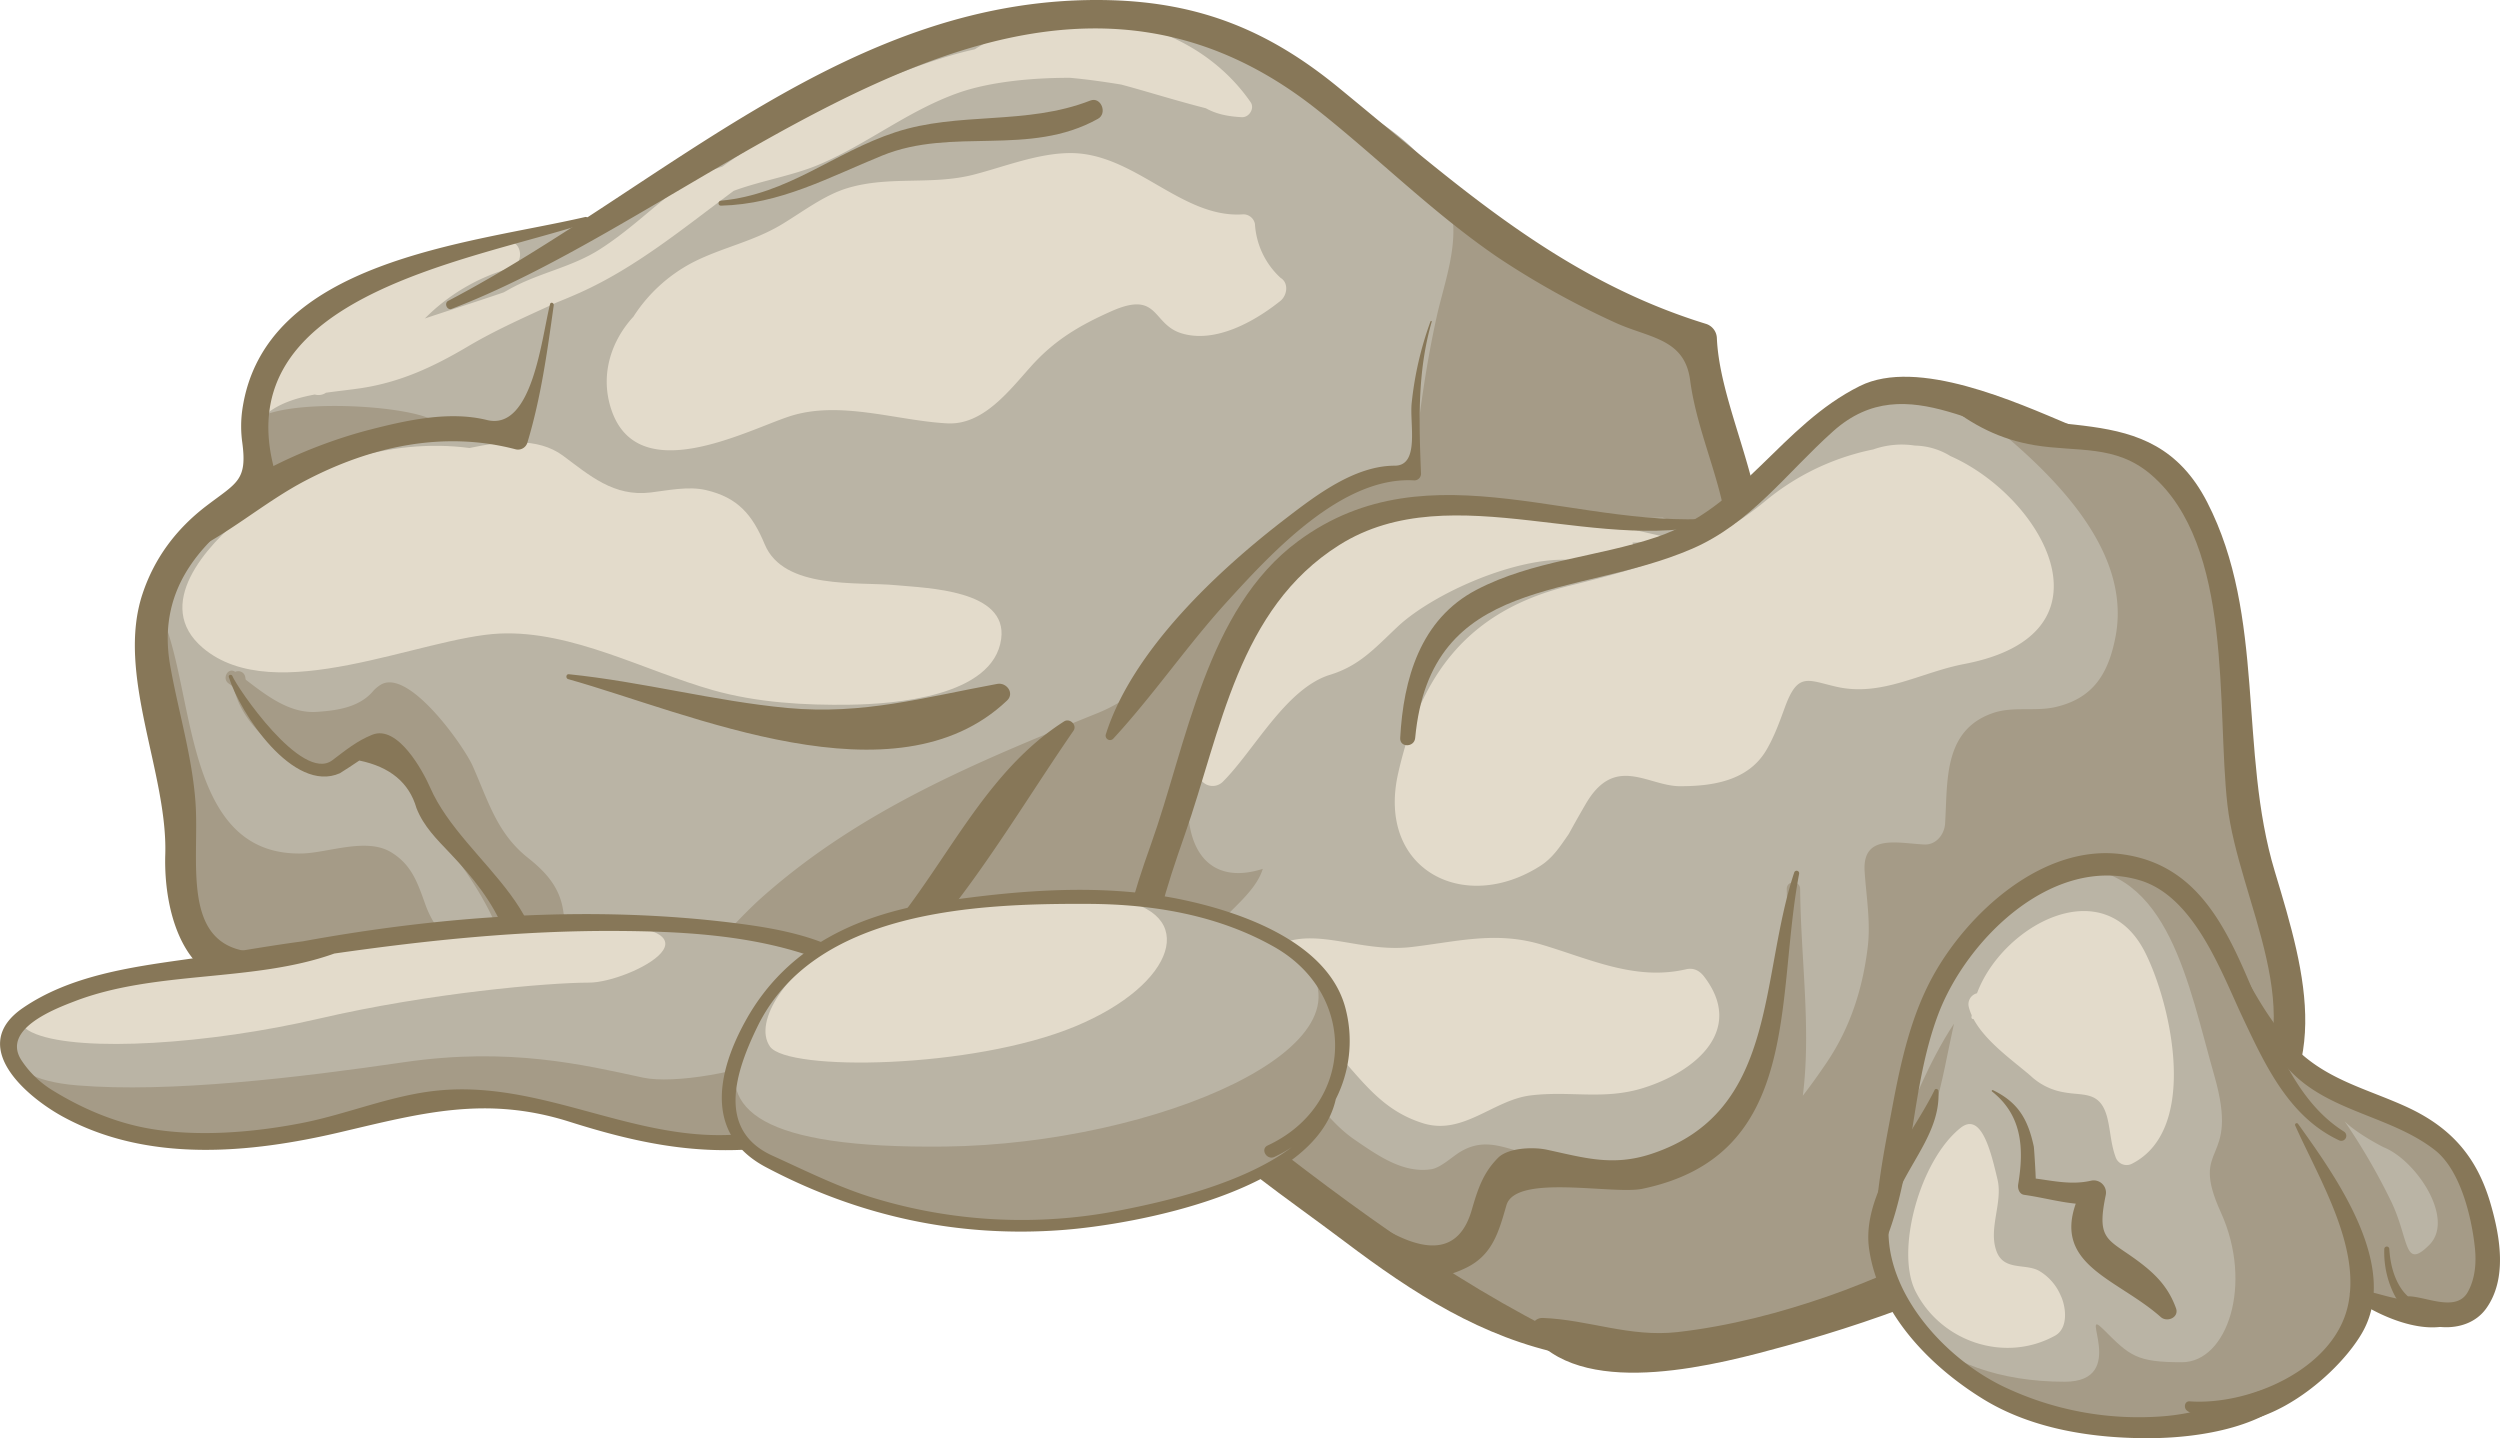 <svg xmlns="http://www.w3.org/2000/svg" viewBox="0 0 933.19 536.84"><defs><style>.cls-1{fill:#a59b87;}.cls-2{fill:#bab4a5;}.cls-3{fill:#e3dbcb;}.cls-4{fill:#877758;}</style></defs><title>rocks-3</title><g id="Layer_2" data-name="Layer 2"><g id="Layer_1-2" data-name="Layer 1"><path class="cls-1" d="M219.8,87S267.22,50.56,296.41,36,388-3.61,431.6,6.65,498.3,40,536.78,70.79s79.53,48.74,92.35,53.87S654.79,217,642,235c0,23.09-20.53,97.49-64.13,123.14s-89.8,23.09-136,18S362.33,363.24,339.24,353c-30.78,23.08-61.57,46.17-97.48,51.3s-64.14-28.22-102.63-33.35-51.3-5.12-59-12.83-12.82-2.56-12.82-48.74-23.61-70.86,1-102.13,32.84-23.05,32.84-23.05c-8.21-28.74-.51-57,17.45-69.79S220.94,75.07,219.8,87Z"/><path class="cls-2" d="M541.32,76.85q-.14-.52-.3-1c-9.56-31-63-50-89.57-59.69-48.63-17.72-95.67-9.9-140.8,14C274.64,49.19,244.3,79.45,203.16,87c-20.06,3.66-40.77,4.21-59.53,13.08-20,9.47-51.95,40-49.39,58,6.87-10.11,62.07-7.22,69.27,0-12.83,0-23.09,2.56-35,8.18-11,5.2-20.68,12.8-31,19.25-23.14,14.46-33.12,26.27-35.88,47.41,11.16,29.72,8.25,86.77,51.24,85.66,9.56-.26,23.88-6,33-.53,7.67,4.59,9.92,11.2,12.83,19.36,5.92,16.63,17.93,18.55,30.43,28.21.78.61,1.48,1.26,2.18,1.91-1.94-15.53-8.44-29.11-18-42.95-5.57-8.06-11.35-16-16.34-24.49-3.93-6.66-5.78-14.75-10.35-21-6-8.28-15.76,5.89-22.26,7.09-5,.92-11.07-1.09-15.34-3.52C99,276.88,89.69,268,87.23,256.49l-1.94-1.41c-2.57-1.86-.1-6.17,2.51-4.29a0,0,0,0,1,0,0,2.65,2.65,0,0,1,3.78,2.12c0,.27.13.54.16.81,7.83,6,16.49,12.71,26.53,12,7.34-.49,15.39-1.59,20.61-7.29a12.59,12.59,0,0,1,3.52-3c10.62-5.6,30.86,23.29,34,30.4,5.82,13,9,25.07,20.56,34.29,6.32,5,11.47,10.41,13.06,18.61a53.37,53.37,0,0,1,.73,5.46,2.09,2.09,0,0,1,1.29,1.61c3.12,15.12,15.92,33,30.39,30.18,15.77-11.63,28.93-29.48,42.43-41.41,36.84-32.55,80.17-50.32,124.86-68.39,21.7-8.78,33-28.52,47.08-46.1,19.42-24.15,40.2-38.43,70.73-44.41,2-19.5,4.61-38.79,8.86-57.94C539.29,105,545,90.1,541.32,76.85Z"/><path class="cls-3" d="M334.46,218.44c-14.35-1.37-41.89,1.79-49-15.23-4.59-11.05-10-17.51-22-20.29-6.52-1.51-14.08.13-20.57.91-13.8,1.67-22.76-6.34-32.79-13.77-9.38-6.94-22.78-5.37-34.85-2.83-29.57-3.9-61.38,6.47-84.37,25.24-13.8,11.26-34,33.38-15.13,49.4,26.86,22.74,81.65-4.09,110.85-5.38,27-1.18,54.18,14,79.55,21.14,16.41,4.64,34.23,5.69,51.18,5.42,16-.25,53.49-2.85,56.39-24.58C376.17,220.17,346.08,219.55,334.46,218.44Z"/><path class="cls-3" d="M466.83,38.15C444.34,5.63,396.6-2.47,363.88,18.4c-17.34,3.93-34.5,11.3-50.32,18.09s-30.1,15.9-43.92,25.7c-6.11,2-12,4.5-17.23,8.55-9.68,7.49-18.29,15.85-28.7,22.44-10,6.35-21.57,8.49-31.92,13.89-1.28.67-2.52,1.38-3.78,2.07-9.75,3.36-19.63,6.46-29.42,9.74a72.53,72.53,0,0,1,31.93-18.79c5.41-1.53,4.54-10.54-1.36-10-33.81,2.83-86.85,20.24-96.06,57.62-1,4.06,3.69,8.63,7.6,5.84,4.79-3.42,10.71-5.16,16.82-6.29a4.89,4.89,0,0,0,4.15-.66l0,0c4.54-.65,9.07-1.1,13.23-1.73,14.74-2.26,27-8,39.73-15.54,10.79-6.39,22-11.25,33.19-16.43q4.28-1.71,8.51-3.59c21.18-9.49,39-24.33,57.56-38.08,10.36-3.84,22.16-5.66,32.08-9.9,18-7.7,33.06-20.07,51.8-26.68,10.73-3.79,25.88-5.64,41.67-5.6,6.37.57,12.73,1.48,19.1,2.52,10.1,2.71,20.4,6,31.54,8.83,3.87,2.13,8.1,3.08,13.55,3.35C466.33,43.81,468.4,40.41,466.83,38.15Z"/><path class="cls-3" d="M478,103.71a29.71,29.71,0,0,1-9.56-20.12A4.42,4.42,0,0,0,464.16,80C441,81.72,423.48,56.89,399.24,57.14c-12.05.12-24.28,5.09-35.89,8.08-15.71,4-31.43.3-47,5C307.68,72.83,299.7,79,291.92,83.7c-10.76,6.51-22.49,8.7-33.34,14.26a58.48,58.48,0,0,0-22.15,20.26c-8.1,8.79-12.48,21.32-8.4,34.16,9.57,30.22,50.17,8.51,66.45,3.11,18.79-6.25,40.17,1.54,59.08,2.54,13.19.71,22.73-11.66,31.05-21,8.93-10.05,18.29-15.51,30-20.75,18.16-8.15,15.21,4.71,26.43,8.14,12.52,3.83,27.14-4.28,36.93-12.12C480.51,110.2,481.13,105.61,478,103.71Z"/><path class="cls-4" d="M640.87,126.33a5.8,5.8,0,0,0-4.17-5.47c-55.11-17-93.7-52.69-137.19-88.28C473.61,11.38,447.93,1,414.45.07,317.08-2.55,248,70,167.31,112.3c-1.61.85-.48,3.64,1.26,3C269.07,77,382.17-45.5,491.37,40.72,514.36,58.87,534.68,79.37,559,96a312.09,312.09,0,0,0,43.6,24.28c12.66,5.93,26.19,5.79,28.28,21.62,4.16,31.49,25.71,59.46,5.79,90.37-16,24.81-47,36.32-60.3,63.34a2.34,2.34,0,0,0,3.66,2.83c25.66-20.18,57.42-41.72,72.64-71.39C668.48,196.17,642.27,157.41,640.87,126.33Z"/><path class="cls-4" d="M649,221a1.17,1.17,0,0,0-2.29-.3C635.18,255.1,628,288,607.81,319.2c-20.39,31.48-49.45,47.67-85.88,51.79-28.89,3.27-58.38,2.44-87.29.19-26.51-2.06-63.53-4.55-85.17-22.25-6.45-5.28-15.74,3.9-9.22,9.23,20.86,17,50.43,20.77,76.25,24.19,37.69,5,77,5.55,114.74.55C601.65,373.58,654.65,289.62,649,221Z"/><path class="cls-4" d="M397.21,269.28C358.46,294,346.52,344.14,307.5,370.15c-21.5,14.34-48.73,27.65-74.7,30.06-27.4,2.55-56.22-15.34-77.32-30.84-13-9.58-30.73-18.2-47.31-15.07C65.13,362.42,74.66,325,73,299.9c-1.17-17.27-6.43-34.28-9.44-51.27C58.09,218,77.05,199.7,101.17,184.19a4.92,4.92,0,0,0,2.25-5.51c-21.6-67.48,70-80.73,115.52-95.41a1.16,1.16,0,0,0-.62-2.24c-43.16,10-119.94,16-127.89,72.05a44.28,44.28,0,0,0,0,12.06c1.93,14.3-2,15-13.41,23.71-11.22,8.58-19.37,19.44-23.81,32.8-10,30,9.42,66.76,8.48,97.35-.67,21.88,7.33,52.91,37,48.52,45.91-6.78,77.81,37.88,123.17,43.88,33.73,4.46,79.8-19.65,104.1-40.69,30.4-26.33,52.08-65.11,74.73-97.92C402.19,270.66,399.32,267.94,397.21,269.28Z"/><path class="cls-4" d="M534.43,120.08c.09-.29-.35-.4-.45-.12a126.3,126.3,0,0,0-7,30.2c-.94,7.63,3.17,23.65-6.34,23.67-14.94,0-29.33,11-40.49,19.56-25.36,19.41-57.55,49.41-67.4,80.83a1.65,1.65,0,0,0,2.73,1.59c15.14-16.4,27.64-34.86,42.7-51.38,16.54-18.14,42.86-46.78,69.75-45.11a2.49,2.49,0,0,0,2.5-2.49C529.67,157.56,529,138.82,534.43,120.08Z"/><path class="cls-4" d="M205.33,113.52c-3.19,12.53-6.53,47.46-23.57,43.26-14-3.46-29.89.06-43.51,3.56-24.6,6.32-59.15,21.59-73.11,43.71-1.37,2.18,1.23,4,3.19,3.19,16.22-7.07,30.12-19.78,46-28,24.29-12.65,51.3-18.55,78.12-11.53a3.65,3.65,0,0,0,4.42-2.51c5.07-16.8,7.41-33.93,9.83-51.26C206.8,113,205.56,112.62,205.33,113.52Z"/><path class="cls-4" d="M160.58,294c-2.68-6.15-12.1-23.57-21.62-19.74-5.82,2.34-9.86,5.73-14.92,9.53-11.39,8.55-35.68-27.36-37.28-31.43-.32-.82-1.61-.51-1.35.37,4.12,13.41,24.07,43.6,41.46,35.9,2.45-1.54,4.86-3.12,7.25-4.74q17.26,3.55,21.33,17.75c2.73,6.94,7.66,11.7,12.68,17,8.22,8.69,15.73,17.92,20.23,29.09,3.78,9.41,1.48,21.07,2.69,31,.26,2.13,3.1,3.4,4.35,1.17C216.18,342.74,173.24,323,160.58,294Z"/><path class="cls-4" d="M372.27,255.28c-27.29,5-49.92,11.62-78.3,9-27.39-2.57-54.21-9.81-81.65-12.61-1.07-.11-1.23,1.55-.25,1.83,45.56,12.78,122.18,47.51,163.83,8C378.81,258.75,375.72,254.64,372.27,255.28Z"/><path class="cls-4" d="M407,37.53c-24.1,9.4-49.07,4-72.9,11.87-22.88,7.54-39.93,23.17-65,25.51-1.17.1-1.22,1.89,0,1.86,22.22-.56,40-10.47,60.17-18.69,26.42-10.78,54.85.62,80.57-13.73C413.48,42.33,411,36,407,37.53Z"/><path class="cls-1" d="M632.21,197.07c-10.26-2.57-61.57-10.27-89.79-7.7s-56.43,0-84.66,61.57-35.91,118-28.22,136,59,53.87,94.93,79.53,48.74,35.91,87.22,35.91,97.48-18,146.23-46.18c46.18-12.82,84.66-28.21,92.36-53.87s2.56-38.48-7.7-79.53,2.57-118-38.48-146.23-28.23-5.13-53.88-20.52-48.75-18-69.26,2.56S632.21,197.07,632.21,197.07Z"/><path class="cls-2" d="M729.59,147.59c-1.62-1.24-3.4.44-3.41,2.12A38.81,38.81,0,0,0,708,148c-21.48,2.83-37.07,22.26-54.28,34.42a2.47,2.47,0,0,1-.47,2.25c-8.11,10.1-20.73,13.37-32.56,8.54a156.52,156.52,0,0,1-23.29-1.13c-4.86-.39-9.71-.88-14.55-1.64a2.44,2.44,0,0,1-.52-.19c-6.37-.8-12.55-1.51-18.31-1.74-26-1-55-.57-77.57,13.66C460.1,218.78,447.65,262.61,444,292c-3.11,24.89,7.2,38.77,27.37,32.32-4.43,14.25-26.78,22-24,40.72,1.44,9.77,13.88,17.59,21.24,22.1,15.62,9.59,22.13,28.12,37.21,38.4,8.37,5.7,17.89,12.54,28.44,10.91,3.5-.55,7.79-4.64,10.64-6.38,11.29-6.92,19.62.75,32.18,1.78,8.48.69,28.43,3.24,35.92,2.57,34.07-8,56.44-52.22,53.95-87.23a2.13,2.13,0,0,1,.45-1.51c-.22-4.63-.41-9.26-.45-13.88,0-3.21,4.94-3.21,5,0,.24,26.05,4.17,52.32,1,77.21,3.15-4.08,6.17-8.32,9.11-12.69,8.71-13,13.3-27.52,15.13-42.9,1.11-9.24-.55-18.78-1.16-28-1-14.27,12.24-10.68,22.22-10.19,4.44.22,7.55-3.72,7.81-7.81,1-15.82-.82-35,18.11-41.34,7.33-2.44,15.64-.43,23.12-2.16,14.14-3.28,19.75-12.5,22.4-26.32C796.82,199.91,755.29,167.18,729.59,147.59Z"/><path class="cls-3" d="M620.84,200.24c-42.52-9.39-90.92-25.31-129.44,2.72-24.83,18.07-54.1,53.71-43.89,86.58a5.37,5.37,0,0,0,8.87,2.34c11.74-11.65,23.58-34.92,40.11-40,10.94-3.36,16.7-9.93,25.15-17.89,14.6-13.77,52.2-29.92,72.19-23.7,2.49.77,4.55-.94,5.3-3a76.57,76.57,0,0,0,8.23-.87c1.91-.32,2.51-2.31,2-3.89a85.2,85.2,0,0,0,11.49-.93C621.54,201.48,621.49,200.38,620.84,200.24Z"/><path class="cls-3" d="M728.05,170.24a26.2,26.2,0,0,0-13.23-3.91,32.05,32.05,0,0,0-15.57,1.43c-2.29.47-4.55,1-6.76,1.64a91.4,91.4,0,0,0-33.31,17.44c-22,18.29-46.1,25.12-73.34,31.81-37.9,9.32-55.47,32.91-63.91,69.87-8.26,36.14,24.64,53,53.19,34.59,4.63-3,7.39-7.39,10.45-11.78q3-5.49,6.17-10.93c10.93-19.18,23.3-6.95,35.34-6.93s25.45-1.93,32.24-13.46c3-5.1,4.92-10.49,6.94-16,4.84-13.27,8.51-10.1,19.25-7.66,16.92,3.85,31.38-5.39,47.76-8.51C791.65,236.66,762.57,185.48,728.05,170.24Z"/><path class="cls-3" d="M636.16,364.6c-1.73-2.27-3.92-3.46-6.85-2.78-19.13,4.43-36.3-4.07-54.28-9.34-16.8-4.92-31.15-1-47.95,1-24.94,3-44.91-14.57-62.15,10.55a1.84,1.84,0,0,0,.36,2.49c-3.39,5.45-3.09,12.6,4.48,17,3.32,1.94,7.15,2,10.84,2.31,10.76.79,16.75,5.22,23.45,12.92,8.14,9.34,15,16.69,27,20.49,15,4.76,26.26-8.61,40.23-10.34,14.89-1.84,27.47,1.84,42.23-2.82C632.9,400,651.36,384.52,636.16,364.6Z"/><path class="cls-4" d="M772.53,158.52c-19.9-8.37-56.8-25.13-78.29-14.43-29.48,14.67-43.53,45.45-75.92,56.41-22.2,7.51-46.16,8.67-67.18,19.66s-27.3,33.36-28.48,55.33c-.19,3.65,5.26,3.54,5.59,0,5.74-61.28,59.81-51.82,103.35-70.64,21.93-9.48,35.26-28.31,52.67-43.87,27.94-25,57.29,3.92,87.34,4.4C775.87,165.45,775.93,159.94,772.53,158.52Z"/><path class="cls-4" d="M849.13,325.3c-13.58-45-3.28-95.12-25.26-137.88-21.14-41.11-61.7-20.61-95.5-39.76-1.79-1-4,1.57-2.27,2.92,10.23,8.12,20.39,13.44,33.38,15.6,15.83,2.64,30.15-.42,43.47,11,30.93,26.57,24.37,86.95,28.5,123.28,4.07,35.89,32.59,79.37,6.27,112.22-25.65,32-81.11,32.76-117.66,42-4.48,1.14-3.3,7.57,1.06,7.79,36.46,1.82,86-6.88,115-30.93C871.89,402,861,364.6,849.13,325.3Z"/><path class="cls-4" d="M645.38,193c-54.78,6.52-111.33-27.57-160.82,9-34.39,25.39-41.54,75.8-55,113.37-13.06,36.55-19.93,66.17,8.67,96.57,18.41,19.55,42.45,35.46,63.84,51.61,25.46,19.21,51,35.74,82.5,42.13,3.19.65,5.59-4,2.33-5.54-47.46-22.94-89-54.65-130.16-87.14-37.89-29.88-28.52-61.3-14.52-101.32,13.66-39,19.86-84.41,57.7-108.24,42.51-26.76,99.09,5.52,145.54-9.5C646,193.74,645.92,192.91,645.38,193Z"/><path class="cls-4" d="M669.72,325.74c-13.08,39.59-6,89.42-53.36,105-14.55,4.8-25.39,1.31-39.19-1.63-4.9-1-14.25-.72-18,3.1-5.67,5.69-7.61,11.92-9.84,19.57-9.22,31.61-46-2.8-57.37-11.07-1.86-1.36-4.51,1.32-3.18,3.19,13.53,19,32.4,42.3,58.68,29.25,9.69-4.81,12-13.35,14.84-23.23,3.43-11.92,39.84-3.89,50.76-6.17,59.73-12.47,49.61-70.73,58.5-117.54A.93.93,0,0,0,669.72,325.74Z"/><path class="cls-4" d="M777.24,449.75C745,454.52,713.61,472.93,683,483.62c-18.44,6.44-37.44,11.41-56.86,13.62-17.88,2-33.09-4.61-50.2-5.28-4.09-.16-5.55,4.83-3.13,7.57,20.24,22.86,69.1,9.66,93.8,2.86,37.5-10.34,80-26.26,112.59-48C781.75,452.74,780.06,449.33,777.24,449.75Z"/><path class="cls-1" d="M848.46,387c12.15,17,34,21.87,53.47,31.59s29.16,38.88,26.73,53.46S920,497.79,904.9,491s-22.42-6.81-22.42-6.81,2.28,18.09-25.59,30.92S812,540,770.7,527.89,700,492.33,702.55,459.08s9.83-52.7,17.12-81.85,43.74-58.32,75.33-53.47,29.17,34,53.46,63.19"/><path class="cls-2" d="M889.78,428.26c12.15,4.86,26.73,26.73,17,36.45s-7.29-2.43-14.59-17a233.83,233.83,0,0,0-17-29.16C880.06,423.4,889.78,428.26,889.78,428.26Z"/><path class="cls-2" d="M712.38,416.11s7.29-19.44,17-34c-4.86,21.88-7.29,43.75-21.87,58.33s-4.86,43.75,7.29,55.9,31.59,19.43,55.89,19.43,4.86-29.16,14.58-19.43,12.15,12.15,29.16,12.15,26.73-29.17,14.58-55.9,7.3-17-2.43-51-17-77.76-53.46-77.76C744,333.49,717.24,355.35,712.38,416.11Z"/><path class="cls-4" d="M875.06,422.47c-38.08-23.81-31.46-96.71-82.95-103.6-29.67-4-58,22.2-70.93,46.11-7.92,14.64-11.64,31.38-14.69,47.6C703.34,429.4,699.68,446.9,700,464c0,1.56,2.48,2.52,3.18.86,11.42-26.94,9.85-58.24,20.22-86,10.46-28,42.59-59.87,75.18-50.32,20.48,6,30.47,34.13,38.62,51.4,8.37,17.7,17.26,37,35.94,45.72A1.87,1.87,0,0,0,875.06,422.47Z"/><path class="cls-4" d="M929.72,449.48c-5.24-18.16-15.33-29.19-32.53-36.82-13.46-6-27.24-9.45-38.45-19.55S840.63,368.82,833.42,356c-1-1.8-3.46-.22-2.68,1.56,6.79,15.83,13.15,32,26,44,14.59,13.66,36.51,15.51,52.15,27.74,9.5,7.43,13.62,24.72,14.88,36,.65,5.75.25,11.79-2.57,16.92-4.18,7.65-15.37,1.89-21.82,1.67a3.28,3.28,0,0,0-2.3,5.56c8.06,7.4,23.74,8.83,30.87-.91C936,477.44,933.26,461.74,929.72,449.48Z"/><path class="cls-4" d="M857.84,419.56a.62.62,0,0,0-1.07.63c8.77,19.67,24.94,45.7,19.48,67.9-5.76,23.41-37.09,36.54-58.88,35-2-.14-2.33,2.5-1,3.47,21.51,15.13,54.4-10.53,65.12-28.64C896.31,473,871.8,439.08,857.84,419.56Z"/><path class="cls-4" d="M917.34,489.33c-6.07-3.51-13.92-3-20.68-4.21-3.1-.55-6.16-1.37-9.2-2.2-3.61-1-5.53-.83-9.14-1.23-1.37-.15-1.48,1.68-.62,2.32,9.35,7,28.11,15.49,39.64,9.35A2.36,2.36,0,0,0,917.34,489.33Z"/><path class="cls-4" d="M904.9,491c-1.49-3.8-6-6.27-8.4-9.73-3.07-4.45-4.3-9.82-4.63-15.12a.94.94,0,0,0-1.87,0,35.28,35.28,0,0,0,3,15.6c1.84,4.12,5.76,10.4,10.54,11A1.4,1.4,0,0,0,904.9,491Z"/><path class="cls-4" d="M856.89,515.08c-17,4.47-30.8,12-48.89,13.54a117,117,0,0,1-60.06-11c-21-10.06-42.47-33-43-57.09-.45-19.89,19.69-33.77,18.63-53.27,0-.72-1.08-1.13-1.44-.39-8.52,17.51-27.47,38.62-24.41,59.51,3.52,24,22.62,43.61,42.63,55.91,18.5,11.37,41.71,14.75,63,14.54,17.67-.18,44.15-4.1,55.29-19.48C859.48,516.19,858.11,514.76,856.89,515.08Z"/><path class="cls-4" d="M812.25,488.33c-2.79-7.72-7.41-12.54-13.93-17.42-11.42-8.54-15.84-7.68-12.34-24.61a4.58,4.58,0,0,0-5.56-5.55c-7,1.59-13.66.1-20.54-.82.08,0-.55-11.18-.72-12-2.18-10.08-5.76-16.4-15.22-21-.29-.14-.66.25-.37.49,11.4,9,11.95,21.51,9.77,34.68-.25,1.52.38,3.63,2.22,3.9,6.62.94,12.8,2.64,19.27,3.3-8.14,23.13,15.67,28.11,31.71,42.3C808.9,493.74,813.49,491.79,812.25,488.33Z"/><path class="cls-3" d="M800.77,355.61c-15.56-31-53.4-10.15-62.8,15.15a4.22,4.22,0,0,0-3.05,5.2,17.82,17.82,0,0,0,1.07,3c0,.23-.07.47-.09.71a.63.63,0,0,0,.77.7c4.49,8.42,14.8,15.6,21.29,21.19a23.84,23.84,0,0,0,12.82,6.22c7,1.31,13.39-.7,15.9,9.79,1.16,4.85,1.26,9.51,3,14.25a4.32,4.32,0,0,0,6.21,2.53C820.94,421.53,810.49,375,800.77,355.61Z"/><path class="cls-3" d="M769.14,483.44a19.47,19.47,0,0,0-7.53-8.78c-5.05-3.33-13.39,0-16.28-7.39-3.31-8.5,2.36-18.3.29-27-2.41-10.22-6-25.44-13.8-19.25-15.24,12.15-24.44,46-16.75,61.1,9.57,18.79,33.34,26.79,52.07,16.43C772.2,495.7,771.21,487.66,769.14,483.44Z"/><path class="cls-1" d="M4.76,386.91c-4.9,16.82,27.84,40.32,59.53,40.32s73.93-12.48,101.78-14.4,50.9,5.77,82.59,10.56,55.69,1,67.21-12.48,18.24-32.64,5.76-47.05-61.45-23-89.3-21.13-76.82,3.85-108.51,9.61S11.48,363.86,4.76,386.91Z"/><path class="cls-2" d="M11.49,378.27c-7.77,5.64-17.29,24,17.28,26.87s82.58-2.88,122-8.64,67.22,1,89.3,5.76S345,386,305.32,357.13c-21.13-15.36-76.82-14.4-105.62-14.4S119,356.17,91.18,359.06,32.61,362.9,11.49,378.27Z"/><path class="cls-3" d="M43.18,366.74C26.8,370.33-3.88,379.23,13.41,386s64.33,3.84,105.62-5.76,85.47-13.45,100.83-13.45,57.61-22.09-3.84-22.09-76.83,3.85-98.91,10.57S73.9,360,43.18,366.74Z"/><path class="cls-4" d="M329.07,371.16c-6.91-19.75-37.63-24.44-55-26.62-52.73-6.58-107.74-2.92-161,6.83-14.65,1.92-29.35,4.74-43.77,6.75C48.73,361,26.12,364.19,8.54,376.25-12,390.35,9.3,409,23.24,416.7,55,434.15,93.11,430.6,127.1,422.6c30.4-7.15,54.34-13.72,85.44-3.89,23.83,7.54,45.8,12.34,71,10.05C309.13,426.45,338.55,398.3,329.07,371.16ZM276.5,423.37c-39.2,3.46-73.42-20.07-112.72-16.33-17.46,1.65-34,8.82-51.14,12.17-18.22,3.56-39.43,5.31-57.81,1.91-12.27-2.27-24.11-7.34-34.71-13.82A36.91,36.91,0,0,1,7.93,395.65c-7.37-11.58,12.8-19.16,19.93-21.9,30.41-11.7,66.6-6.95,96.94-17.82,34.91-5,69.94-8.64,105.59-8.43,23.94.15,48.69,1.46,71.53,9.14,12.31,4.13,22,11.31,23.11,25C327,406.3,296.62,421.59,276.5,423.37Z"/><path class="cls-1" d="M275.3,422.35c7.39,13.65,26.1,19.59,55,28s62.47,9.32,91.38,3.74,56.87-14.93,66.2-29.85,18.64-32.63,9.32-54.07-53.14-36.37-95.1-36.37-84.84,9.32-100.7,23.31S263.18,400,275.3,422.35Z"/><path class="cls-2" d="M322.86,345c-18.65,7.46-38.24,24.24-46.63,46.62s7.45,37.17,76.46,36.36c79.25-.93,165-38.24,132.4-70.86S368.54,331.91,322.86,345"/><path class="cls-3" d="M287.42,390.66C294,400,363,399,401.18,383.2s46.62-42.88,14.92-47.55S335,339.37,314.46,350.57,280.9,381.34,287.42,390.66Z"/><path class="cls-4" d="M285.88,435.67c34.52,18.28,71.7,26.42,110.61,23.47,27-2,94.53-14.38,102.13-48.87a47.93,47.93,0,0,0,3.84-33c-5.93-25.47-39.23-36.84-61.25-41.46-29.1-6.1-60.26-3.63-89.43.64-30.77,4.49-57.84,16.48-73.35,44.36C267.24,400.88,263.24,423.69,285.88,435.67Zm-3.17-52.4c21.19-43.51,81.39-46.08,123.6-45.87,24,.1,48.31,4.13,69.38,16.09,31.12,17.66,30.12,58.88-2.48,74.08-2.89,1.34-.38,5.62,2.51,4.28a52.26,52.26,0,0,0,6.49-3.65C464.13,441.86,435,448.51,418,451.82a189.86,189.86,0,0,1-91.63-4.57c-13-3.9-25.61-10.23-38-15.85C267,421.71,274.85,399.41,282.71,383.27Z"/></g></g></svg>